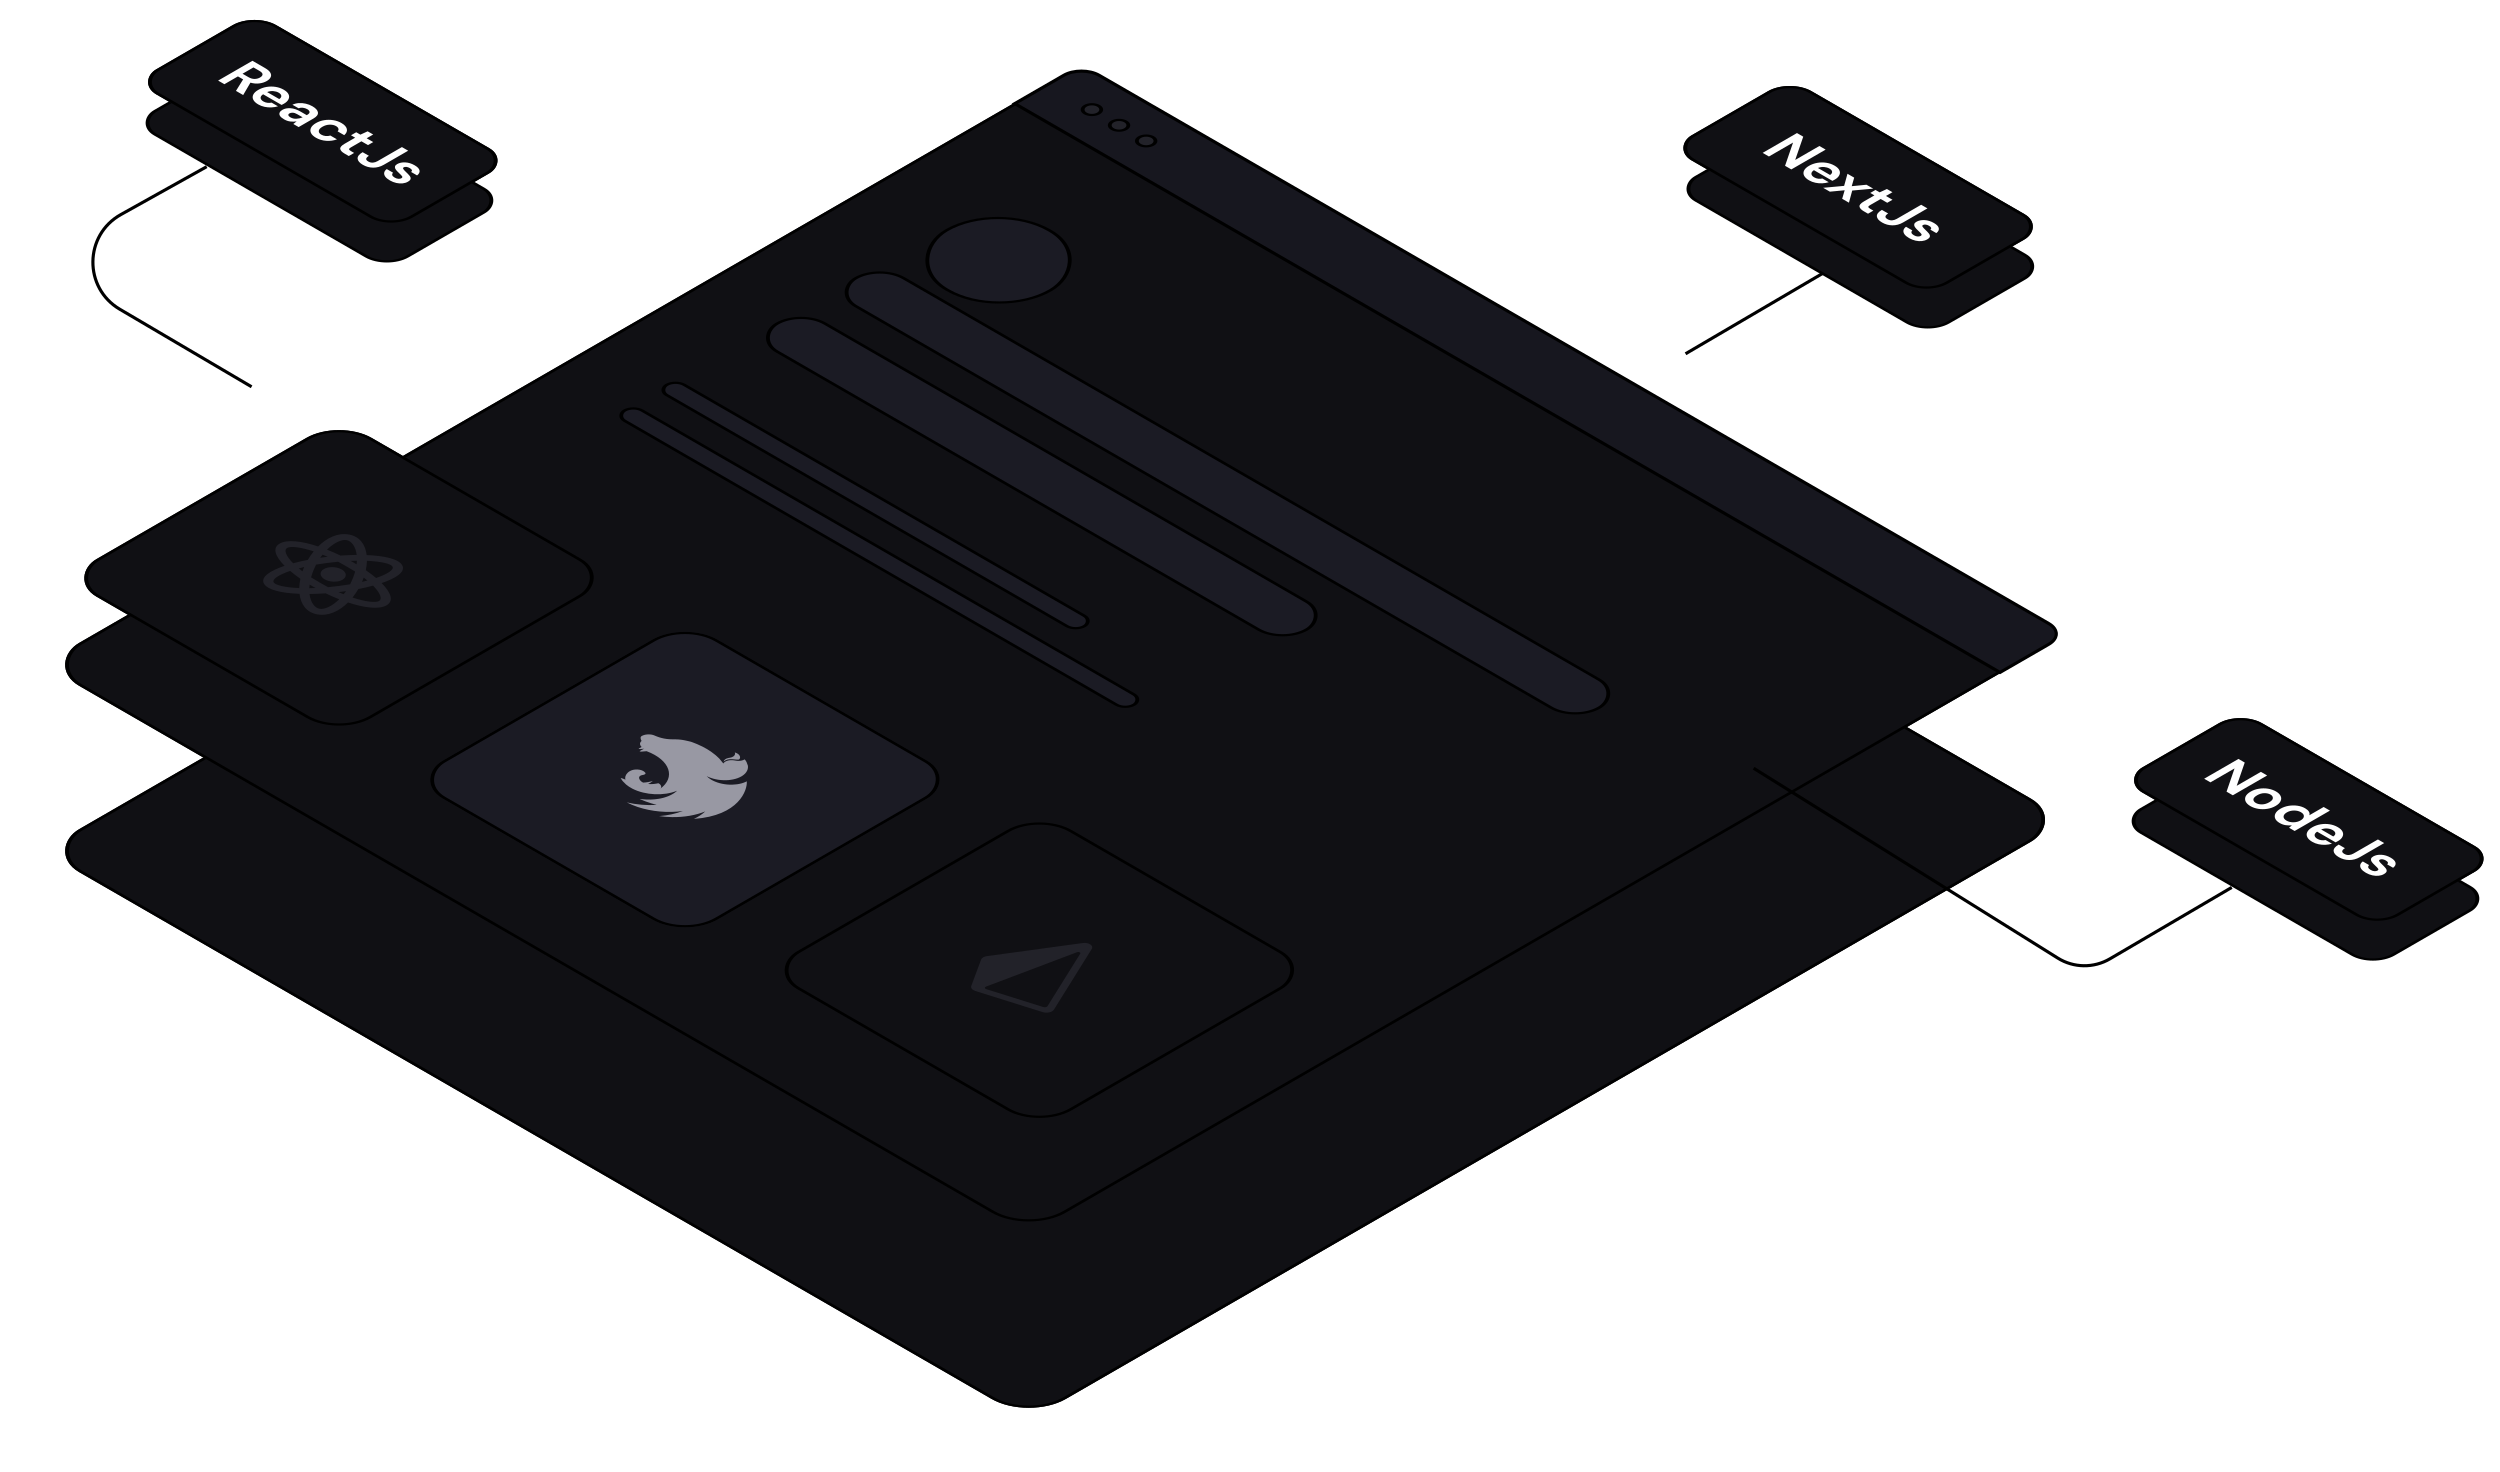 <svg width="795" height="468" viewBox="0 0 795 468" fill="none" xmlns="http://www.w3.org/2000/svg">
<g filter="url(#filter0_bd_380_5849)">
<rect width="362.344" height="381.715" rx="13.673" transform="matrix(0.866 0.5 -0.866 0.5 348.906 63.648)" fill="#101014" fillOpacity="0.8" shapeRendering="crispEdges"/>
<rect x="-2.98023e-08" y="0.5" width="361.344" height="380.715" rx="13.173" transform="matrix(0.866 0.5 -0.866 0.5 349.339 63.898)" stroke="url(#paint0_linear_380_5849)" shapeRendering="crispEdges"/>
</g>
<g filter="url(#filter1_bd_380_5849)">
<rect width="362.344" height="381.715" rx="13.673" transform="matrix(0.866 0.5 -0.866 0.5 348.906 4.409)" fill="#101014" fillOpacity="0.8" shapeRendering="crispEdges"/>
<rect x="-2.98023e-08" y="0.5" width="361.344" height="380.715" rx="13.173" transform="matrix(0.866 0.5 -0.866 0.5 349.339 4.659)" stroke="url(#paint1_linear_380_5849)" shapeRendering="crispEdges"/>
<g clipPath="url(#clip0_380_5849)">
<path d="M342.986 7.828C346.255 5.94 351.557 5.94 354.827 7.828L656.785 182.163C660.055 184.051 660.055 187.112 656.785 189L640.996 198.115L327.197 16.943L342.986 7.828Z" fill="#17171F"/>
<circle cx="2.701" cy="2.701" r="2.416" transform="matrix(0.866 0.5 -0.866 0.5 352.231 16.162)" fill="#222229" stroke="url(#paint2_linear_380_5849)" strokeWidth="0.57"/>
<circle cx="2.701" cy="2.701" r="2.416" transform="matrix(0.866 0.5 -0.866 0.5 360.856 21.142)" fill="#222229" stroke="url(#paint3_linear_380_5849)" strokeWidth="0.57"/>
<circle cx="2.701" cy="2.701" r="2.416" transform="matrix(0.866 0.5 -0.866 0.5 369.481 26.121)" fill="#222229" stroke="url(#paint4_linear_380_5849)" strokeWidth="0.57"/>
</g>
<path d="M354.58 7.97L656.538 182.305C659.672 184.115 659.672 187.048 656.538 188.857L640.996 197.83L327.69 16.943L343.232 7.97C346.366 6.161 351.447 6.161 354.58 7.97Z" stroke="url(#paint5_linear_380_5849)" strokeWidth="0.57"/>
<rect x="-1.69791e-08" y="0.285" width="273.053" height="17.685" rx="8.843" transform="matrix(0.866 0.5 -0.866 0.5 285.002 67.923)" fill="#1B1B24" stroke="url(#paint6_linear_380_5849)" strokeWidth="0.57"/>
<rect x="2.98023e-08" y="-0.5" width="153.41" height="6.464" rx="3.232" transform="matrix(0.866 0.5 -0.866 0.5 219.375 105.027)" fill="#1B1B24" stroke="url(#paint7_linear_380_5849)"/>
<rect x="2.98023e-08" y="-0.5" width="187.079" height="6.464" rx="3.232" transform="matrix(0.866 0.5 -0.866 0.5 205.97 113.189)" fill="#1B1B24" stroke="url(#paint8_linear_380_5849)"/>
<g filter="url(#filter2_d_380_5849)">
<rect width="38.715" height="38.234" rx="19.117" transform="matrix(0.866 0.5 -0.866 0.5 327.328 31.523)" fill="#1B1B24"/>
<rect x="-1.69791e-08" y="0.285" width="38.146" height="37.664" rx="18.832" transform="matrix(0.866 0.5 -0.866 0.5 327.575 31.665)" stroke="url(#paint9_linear_380_5849)" strokeWidth="0.57"/>
</g>
<rect x="-1.69791e-08" y="0.285" width="194.5" height="17.685" rx="8.843" transform="matrix(0.866 0.5 -0.866 0.5 259.982 82.368)" fill="#1B1B24" stroke="url(#paint10_linear_380_5849)" strokeWidth="0.57"/>
<g filter="url(#filter3_bd_380_5849)">
<g clipPath="url(#clip1_380_5849)">
<rect width="101" height="101" rx="12" transform="matrix(0.866 0.5 -0.866 0.5 117.801 101.262)" fill="#101014" fillOpacity="0.8" shapeRendering="crispEdges"/>
<g clipPath="url(#clip2_380_5849)">
<path d="M118.665 149.095C120.294 150.035 120.403 151.505 118.881 152.384C117.431 153.222 114.87 153.167 113.242 152.226C111.614 151.286 111.518 149.808 112.968 148.971C114.491 148.092 117.037 148.155 118.665 149.095ZM97.005 153.149C97.45 154.043 100.472 154.817 105.161 155.012C105.194 154.043 105.316 153.042 105.529 152.043C104.367 151.243 103.275 150.411 102.257 149.551C98.347 150.877 96.516 152.281 97.005 153.149ZM106.451 148.992L106.732 148.3C106.137 148.443 105.543 148.585 105.026 148.755C105.366 149.052 105.768 149.368 106.185 149.693L106.451 148.992ZM117.891 154.325L121.347 153.808L122.242 151.813C122.536 151.096 122.712 150.41 122.935 149.752C122.125 149.234 121.223 148.714 120.275 148.166C119.326 147.618 118.425 147.098 117.528 146.63C116.388 146.759 115.201 146.861 113.958 147.03L110.502 147.547L109.608 149.542C109.313 150.26 109.138 150.945 108.915 151.603C109.725 152.121 110.626 152.642 111.574 153.189C112.523 153.737 113.424 154.257 114.321 154.725C115.461 154.596 116.649 154.495 117.891 154.325ZM123.494 146.307C122.875 146.318 122.225 146.328 121.517 146.372L123.383 147.449C123.458 147.04 123.476 146.665 123.494 146.307ZM108.355 155.048C108.975 155.037 109.624 155.027 110.332 154.984L108.467 153.907C108.391 154.315 108.374 154.69 108.355 155.048ZM134.829 148.197C134.4 147.313 131.377 146.539 126.689 146.343C126.655 147.312 126.533 148.313 126.32 149.312C127.501 150.128 128.607 150.967 129.593 151.804C133.502 150.478 135.333 149.074 134.829 148.197ZM125.399 152.363L125.118 153.055C125.712 152.913 126.307 152.77 126.823 152.6C126.483 152.303 126.082 151.987 125.664 151.663L125.399 152.363ZM137.914 147.784C139.02 149.829 136.068 151.826 131.347 153.42C134.275 156.366 135.37 159.074 132.919 160.489C130.468 161.904 125.777 161.272 120.674 159.582C117.913 162.307 114.456 164.012 110.914 163.373C107.387 162.744 105.634 160.124 105.252 156.839C99.563 156.619 95.025 155.607 93.919 153.562C92.829 151.526 95.781 149.53 100.502 147.935C97.575 144.989 96.48 142.281 98.93 140.866C101.381 139.451 106.072 140.083 111.175 141.774C113.936 139.048 117.394 137.343 120.92 137.973C124.462 138.611 126.216 141.231 126.597 144.516C132.286 144.736 136.824 145.749 137.914 147.784ZM123.955 155.314C123.405 156.252 122.792 157.154 122.085 158.019C126.319 159.408 129.489 159.731 130.548 159.12C131.606 158.509 131.046 156.678 128.64 154.234C127.142 154.642 125.581 154.997 123.955 155.314ZM107.894 146.041C108.444 145.103 109.057 144.201 109.764 143.337C105.531 141.947 102.36 141.624 101.302 142.235C100.243 142.846 100.803 144.677 103.21 147.121C104.707 146.713 106.269 146.359 107.894 146.041ZM118.844 156.147L117.631 156.301C118.193 156.542 118.74 156.774 119.254 156.97C119.549 156.672 119.796 156.328 120.042 155.985L118.844 156.147ZM108.417 156.892C108.756 159.599 110.096 161.344 111.628 161.592C113.147 161.883 115.579 160.826 117.876 158.569C116.427 158 114.972 157.361 113.56 156.68C111.829 156.802 110.095 156.873 108.417 156.892ZM113.005 145.208L114.219 145.054C113.656 144.813 113.109 144.581 112.596 144.385C112.3 144.684 112.054 145.027 111.807 145.37L113.005 145.208ZM123.432 144.463C123.094 141.756 121.753 140.011 120.206 139.754C118.703 139.472 116.271 140.529 113.974 142.786C115.463 143.374 116.904 144.005 118.29 144.676C120.02 144.553 121.754 144.482 123.432 144.463Z" fill="#222229"/>
</g>
</g>
<rect x="-2.98023e-08" y="0.5" width="100" height="100" rx="11.5" transform="matrix(0.866 0.5 -0.866 0.5 118.234 101.512)" stroke="url(#paint11_linear_380_5849)" shapeRendering="crispEdges"/>
</g>
<g filter="url(#filter4_bd_380_5849)">
<g clipPath="url(#clip3_380_5849)">
<rect width="101" height="101" rx="12" transform="matrix(0.866 0.5 -0.866 0.5 227.801 165.409)" fill="#1B1B24"/>
<g clipPath="url(#clip4_380_5849)">
<path d="M244.468 207.604C244.223 207.462 243.947 207.358 243.671 207.274C243.846 207.69 243.729 208.042 243.44 208.35C243.394 208.388 243.371 208.421 243.323 208.458C243.286 208.492 243.243 208.523 243.196 208.552C242.522 208.981 242.196 208.896 241.612 209.042C240.818 209.206 240.309 209.581 240.149 210.027C240.114 210.079 240.09 210.134 240.076 210.19C241.78 208.822 243.938 209.715 244.915 209.545C245.498 209.24 245.369 208.737 245.231 208.361C245.099 208.078 244.834 207.816 244.467 207.605L244.468 207.604ZM246.801 209.48C246.581 209.568 246.655 209.555 246.55 209.605C246.477 209.638 246.396 209.684 246.324 209.716C246.241 209.743 246.159 209.771 246.068 209.792C245.986 209.82 245.896 209.842 245.804 209.863L245.524 209.915C245.464 209.917 245.415 209.927 245.356 209.93L245.232 209.941C245.135 209.949 245.038 209.954 244.939 209.958C244.838 209.956 244.738 209.963 244.635 209.95L244.628 209.955C244.535 209.948 244.434 209.945 244.331 209.933C244.018 209.901 243.712 209.836 243.397 209.794C243.297 209.781 243.201 209.764 243.101 209.762C243.003 209.75 242.904 209.742 242.805 209.74C242.696 209.732 242.604 209.735 242.495 209.737C242.403 209.74 242.294 209.742 242.202 209.754C242.103 209.76 242.006 209.769 241.91 209.781C241.809 209.798 241.728 209.815 241.629 209.832C241.537 209.854 241.456 209.871 241.372 209.898C241.283 209.923 241.195 209.95 241.11 209.979C241.069 209.993 241.029 210.016 240.989 210.029C240.947 210.042 240.914 210.061 240.873 210.075C240.809 210.112 240.729 210.149 240.664 210.186C240.616 210.214 240.568 210.242 240.528 210.274C240.463 210.312 240.407 210.354 240.354 210.406C240.297 210.449 240.249 210.496 240.201 210.543C240.166 210.596 240.119 210.643 240.08 210.695C240.059 210.728 240.043 210.767 240.029 210.796L238.727 209.216C238.474 208.968 238.22 208.729 237.95 208.489L237.518 208.1C237.088 207.741 236.625 207.39 236.138 207.053C236.12 207.042 236.119 207.033 236.102 207.023C235.28 206.453 234.381 205.921 233.412 205.433C232.845 205.142 232.246 204.87 231.63 204.608C231.169 204.414 230.698 204.229 230.218 204.054L229.727 203.881C229.549 203.834 229.368 203.794 229.197 203.752L228.786 203.654C228.761 203.649 228.744 203.639 228.728 203.639C228.599 203.61 228.488 203.584 228.369 203.562C228.208 203.522 228.046 203.488 227.881 203.457C227.797 203.436 227.703 203.419 227.625 203.402C227.585 203.396 227.546 203.389 227.508 203.38C227.387 203.358 227.268 203.336 227.157 203.318C227.048 203.297 226.937 203.28 226.826 203.267C226.725 203.253 226.631 203.237 226.539 203.23C226.521 203.23 226.511 203.224 226.495 203.224C226.41 203.212 226.309 203.201 226.215 203.193L226.182 203.192L225.954 203.171C225.928 203.167 225.894 203.165 225.87 203.16C225.793 203.153 225.709 203.151 225.634 203.144C225.609 203.149 225.581 203.143 225.566 203.142C225.464 203.14 225.372 203.133 225.271 203.131C225.261 203.125 225.253 203.13 225.237 203.129C225.139 203.123 225.04 203.119 224.942 203.118C224.925 203.117 224.917 203.121 224.908 203.116C224.821 203.114 224.734 203.113 224.647 203.115C224.614 203.115 224.573 203.109 224.539 203.107C224.441 203.109 224.342 203.109 224.243 203.104C224.219 203.109 224.193 203.104 224.17 203.107C224.035 203.104 223.909 203.106 223.773 203.103L223.724 203.102C223.445 203.099 223.16 203.092 222.88 203.071C222.593 203.055 222.307 203.027 222.034 202.992C221.479 202.925 220.933 202.822 220.408 202.684C220.151 202.62 219.893 202.545 219.644 202.467C219.203 202.296 218.689 202.156 218.34 201.983C218.269 201.943 218.175 201.907 218.097 201.87L217.829 201.771L217.545 201.691C217.45 201.665 217.348 201.643 217.247 201.621C217.145 201.609 217.043 201.587 216.94 201.575C216.836 201.562 216.732 201.555 216.627 201.553C216.527 201.54 216.408 201.537 216.307 201.535C216.199 201.537 216.099 201.534 215.998 201.542C215.889 201.554 215.78 201.556 215.68 201.573C215.575 201.58 215.473 201.592 215.372 201.608C215.264 201.63 215.164 201.647 215.067 201.673C214.975 201.695 214.877 201.723 214.779 201.748C214.697 201.776 214.613 201.803 214.541 201.836C214.535 201.84 214.516 201.84 214.508 201.844C214.418 201.876 214.322 201.932 214.264 201.954C214.198 201.982 214.143 202.004 214.086 202.037C213.944 202.117 213.842 202.218 213.788 202.33L213.78 202.335C213.759 202.378 213.745 202.427 213.732 202.475C213.718 202.522 213.707 202.571 213.702 202.624C213.705 202.672 213.708 202.731 213.722 202.785C213.726 202.842 213.738 202.899 213.759 202.955C213.801 203.175 213.798 203.237 213.941 203.468C213.96 203.508 213.988 203.542 214.018 203.588C214.026 203.592 214.027 203.602 214.035 203.607C214.018 203.616 214.011 203.621 214.003 203.635C213.891 203.723 213.799 203.82 213.73 203.924C213.71 203.968 213.679 204.005 213.656 204.048C213.649 204.063 213.642 204.077 213.644 204.088C213.613 204.145 213.593 204.197 213.57 204.25L213.533 204.424C213.528 204.477 213.526 204.54 213.529 204.599C213.534 204.657 213.546 204.71 213.56 204.774C213.56 204.774 213.561 204.783 213.569 204.788C213.581 204.842 213.594 204.895 213.615 204.945C213.637 205.003 213.666 205.06 213.704 205.116C213.732 205.17 213.77 205.23 213.815 205.284C213.848 205.33 213.888 205.375 213.935 205.418C213.937 205.428 213.945 205.433 213.955 205.447C213.981 205.473 214.017 205.503 214.043 205.527C213.583 205.763 213.165 205.995 213.09 206.12C213.007 206.258 213.885 206.197 214.834 206.094C214.227 206.386 213.539 206.742 213.432 206.903C213.328 207.076 214.482 207.016 215.632 206.881C223.176 209.712 224.911 215.268 219.935 218.83C220.692 218.262 220.005 217.309 219.349 217.07C218.491 217.261 217.278 217.444 216.083 217.304C216.677 217.031 217.197 216.702 217.606 216.323C216.668 216.637 215.604 216.823 214.488 216.866C213.6 216.417 213.136 215.722 213.253 215.147C213.241 215.113 213.28 215.081 213.286 215.046C213.316 214.999 213.346 214.951 213.384 214.908C213.412 214.862 213.451 214.819 213.5 214.78C213.549 214.742 213.605 214.71 213.67 214.673L213.791 214.603C213.858 214.576 213.929 214.552 214.003 214.531C214.078 214.509 214.15 214.487 214.235 214.469C214.324 214.457 214.408 214.439 214.508 214.432C215.044 214.295 215.358 214.113 215.271 213.85C215.25 213.801 215.221 213.753 215.184 213.707C215.158 213.682 215.13 213.648 215.104 213.622L215.056 213.568C215.014 213.523 214.966 213.48 214.912 213.439C214.869 213.395 214.815 213.354 214.753 213.318C214.698 213.276 214.639 213.236 214.576 213.198C214.532 213.172 214.48 213.152 214.436 213.126C214.371 213.088 214.297 213.055 214.218 213.028C214.149 212.998 214.08 212.967 214.002 212.94C213.924 212.913 213.844 212.888 213.761 212.867C213.677 212.845 213.6 212.829 213.513 212.808C213.437 212.791 213.352 212.779 213.265 212.758C209.996 212.283 208.352 214.643 208.916 215.927C208.301 215.674 207.662 215.425 207.408 215.4L207.374 215.398C207.543 215.737 207.76 216.068 208.019 216.395C208.412 216.817 208.857 217.249 209.055 217.438L209.047 217.443C209.638 217.942 210.332 218.399 211.114 218.804C215.252 220.905 221.152 221.178 225.306 219.449L225.15 219.6C225.031 219.699 224.912 219.807 224.778 219.906L224.77 219.91C224.715 219.962 224.65 220.009 224.595 220.052L224.564 220.07C224.5 220.117 224.436 220.164 224.371 220.201C224.291 220.257 224.211 220.313 224.123 220.364L223.993 220.439C223.954 220.462 223.916 220.495 223.875 220.518C223.826 220.547 223.768 220.569 223.72 220.597L223.607 220.662C223.551 220.694 223.495 220.717 223.437 220.75C223.405 220.769 223.372 220.787 223.325 220.805C223.268 220.838 223.203 220.865 223.138 220.903C223.107 220.911 223.082 220.926 223.059 220.939L222.844 221.03C222.82 221.044 222.796 221.058 222.765 221.068C222.674 221.109 222.584 221.141 222.495 221.183L222.48 221.192L222.201 221.292L222.178 221.305L221.909 221.4C221.9 221.406 221.873 221.41 221.866 221.413C221.776 221.447 221.683 221.477 221.587 221.504L221.564 221.518C221.456 221.549 221.358 221.576 221.267 221.607C221.251 221.607 221.243 221.611 221.243 221.611L220.922 221.705C220.807 221.732 220.708 221.758 220.592 221.785C220.476 221.811 220.37 221.842 220.262 221.864C220.146 221.89 220.039 221.911 219.923 221.938L219.913 221.933C219.808 221.954 219.69 221.98 219.575 221.997C219.548 222.004 219.521 222.009 219.492 222.014C219.476 222.013 219.467 222.019 219.451 222.018C217.804 222.299 216.033 222.346 214.279 222.155C214.168 222.138 214.049 222.126 213.93 222.113C213.898 222.112 213.864 222.102 213.83 222.1C213.725 222.089 213.62 222.075 213.516 222.06L213.493 222.102L213.503 222.108L213.919 222.293L213.928 222.298C214.188 222.411 214.457 222.519 214.725 222.627C214.795 222.659 214.881 222.689 214.959 222.716L215.107 222.773C215.176 222.804 215.252 222.83 215.322 222.861C215.392 222.882 215.453 222.907 215.52 222.929C216.593 223.323 217.709 223.662 218.839 223.953C215.666 224.156 212.385 223.883 209.305 223.161C210.381 223.707 211.542 224.202 212.774 224.615C217.252 226.102 222.414 226.561 227.148 225.894C224.923 226.762 222.348 227.317 219.61 227.521C220.975 227.715 222.361 227.822 223.741 227.842C227.587 227.89 231.265 227.256 234.281 226.025C233.305 226.931 232.081 227.74 230.655 228.412C245.098 227.39 247.694 219.182 247.476 216.5C247.484 216.485 247.484 216.476 247.499 216.467C247.483 216.466 247.483 216.466 247.475 216.471C247.483 216.466 247.483 216.466 247.481 216.456C247.385 216.512 247.28 216.562 247.174 216.613C246.969 216.704 246.76 216.79 246.547 216.874C246.328 216.952 246.096 217.023 245.866 217.096C245.635 217.157 245.389 217.219 245.139 217.27C244.892 217.32 244.641 217.364 244.386 217.402C243.874 217.471 243.349 217.514 242.817 217.528C242.541 217.535 242.272 217.529 242.001 217.522C241.848 217.514 241.696 217.504 241.544 217.491L241.182 217.468C240.912 217.443 240.643 217.409 240.378 217.365C240.111 217.325 239.846 217.278 239.585 217.224C239.321 217.164 239.064 217.1 238.807 217.036C238.301 216.895 237.816 216.727 237.359 216.534C237.124 216.436 236.907 216.329 236.696 216.227C236.547 216.151 236.402 216.073 236.26 215.993C236.063 215.876 235.874 215.755 235.695 215.629C235.509 215.505 235.336 215.374 235.179 215.238C235.013 215.104 234.862 214.964 234.728 214.82L234.718 214.814C234.929 214.917 235.137 215.019 235.363 215.112C235.822 215.304 236.306 215.472 236.812 215.614C237.069 215.687 237.334 215.747 237.59 215.802C237.855 215.862 238.11 215.907 238.382 215.953C238.653 215.99 238.924 216.025 239.195 216.051C239.467 216.077 239.736 216.093 240.005 216.1C240.275 216.116 240.543 216.113 240.812 216.11C241.088 216.103 241.357 216.09 241.614 216.072C241.657 216.068 241.708 216.06 241.749 216.057C241.966 216.032 242.183 216.009 242.391 215.98C242.905 215.907 243.4 215.804 243.87 215.672C244.102 215.611 244.322 215.534 244.544 215.457C244.764 215.371 244.976 215.289 245.171 215.196C245.372 215.099 245.577 215.003 245.753 214.901C245.883 214.826 246.002 214.746 246.122 214.667C246.285 214.552 246.441 214.435 246.59 214.314C246.738 214.19 246.874 214.061 246.999 213.928C247.106 213.795 247.223 213.657 247.321 213.518C247.419 213.38 247.501 213.232 247.575 213.089C247.638 212.939 247.703 212.791 247.751 212.642C247.79 212.49 247.82 212.338 247.842 212.184C247.848 212.028 247.854 211.873 247.85 211.713C247.845 211.631 247.836 211.548 247.823 211.465C247.709 211.074 247.563 210.684 247.391 210.305C247.364 210.255 247.333 210.206 247.296 210.157C247.182 209.923 247.016 209.694 246.801 209.48Z" fill="#9898A3"/>
</g>
</g>
<rect x="-2.98023e-08" y="0.5" width="100" height="100" rx="11.5" transform="matrix(0.866 0.5 -0.866 0.5 228.234 165.659)" stroke="url(#paint12_linear_380_5849)"/>
</g>
<g filter="url(#filter5_bd_380_5849)">
<rect width="101" height="101" rx="12" transform="matrix(0.866 0.5 -0.866 0.5 340.519 226.012)" fill="#101014" fillOpacity="0.8" shapeRendering="crispEdges"/>
<rect x="-2.98023e-08" y="0.5" width="100" height="100" rx="11.5" transform="matrix(0.866 0.5 -0.866 0.5 340.952 226.262)" stroke="url(#paint13_linear_380_5849)" shapeRendering="crispEdges"/>
<g clipPath="url(#clip5_380_5849)">
<path d="M345.144 289.068L357.192 269.732C357.339 269.493 357.371 269.236 357.286 268.988C357.2 268.739 357 268.509 356.706 268.321C356.417 268.13 356.042 267.988 355.622 267.911C355.203 267.834 354.755 267.825 354.328 267.885L323.864 272.046C323.403 272.108 322.982 272.244 322.65 272.44C322.319 272.635 322.091 272.881 321.993 273.148L318.874 281.514C318.758 281.829 318.822 282.157 319.056 282.449C319.29 282.742 319.682 282.982 320.172 283.136L341.552 289.844C341.873 289.945 342.228 290.006 342.593 290.021C342.958 290.037 343.324 290.007 343.668 289.933C344.008 289.86 344.317 289.744 344.572 289.595C344.827 289.445 345.023 289.266 345.146 289.068L345.144 289.068ZM341.767 288.246L323.627 282.553C323.073 282.38 323.033 281.929 323.553 281.732L352.505 270.792C353.047 270.587 353.737 270.903 353.518 271.256L343.114 287.954C343.067 288.029 342.993 288.096 342.897 288.152C342.801 288.208 342.685 288.252 342.557 288.279C342.429 288.307 342.292 288.318 342.155 288.313C342.019 288.307 341.886 288.284 341.767 288.246L341.767 288.246Z" fill="#222229"/>
</g>
</g>
</g>
<rect x="-2.98023e-08" y="0.5" width="92.57" height="43.047" rx="7.5" transform="matrix(0.866 0.5 -0.866 0.5 712.135 239.274)" fill="#101014" fillOpacity="0.8"/>
<rect x="-2.98023e-08" y="0.5" width="92.57" height="43.047" rx="7.5" transform="matrix(0.866 0.5 -0.866 0.5 712.135 239.274)" stroke="url(#paint14_linear_380_5849)"/>
<g clipPath="url(#clip6_380_5849)">
<rect width="94.228" height="44.047" rx="8" transform="matrix(0.866 0.5 -0.866 0.5 712.478 226.012)" fill="#101014" fillOpacity="0.8"/>
<path d="M700.919 247.637L711.831 241.337L713.827 242.489L711.27 249.887L718.955 245.45L720.951 246.602L710.039 252.902L708.043 251.75L710.584 244.361L702.915 248.789L700.919 247.637ZM715.63 256.347C714.882 255.915 714.378 255.426 714.118 254.88C713.869 254.34 713.869 253.794 714.118 253.242C714.388 252.69 714.924 252.183 715.724 251.721C716.524 251.259 717.402 250.956 718.358 250.812C719.325 250.662 720.276 250.659 721.211 250.803C722.157 250.953 723.004 251.244 723.752 251.676C724.49 252.102 724.983 252.585 725.233 253.125C725.493 253.671 725.487 254.22 725.217 254.772C724.968 255.324 724.443 255.831 723.643 256.293C722.843 256.755 721.959 257.061 720.993 257.211C720.047 257.361 719.101 257.361 718.156 257.211C717.21 257.061 716.368 256.773 715.63 256.347ZM717.361 255.348C717.88 255.648 718.525 255.798 719.294 255.798C720.073 255.792 720.847 255.567 721.616 255.123C722.385 254.679 722.77 254.235 722.77 253.791C722.78 253.341 722.531 252.969 722.022 252.675C721.492 252.369 720.837 252.219 720.057 252.225C719.299 252.231 718.535 252.456 717.766 252.9C716.997 253.344 716.602 253.788 716.581 254.232C716.581 254.676 716.841 255.048 717.361 255.348ZM724.928 261.715C724.201 261.295 723.728 260.818 723.509 260.284C723.291 259.75 723.322 259.21 723.603 258.664C723.884 258.118 724.414 257.62 725.193 257.17C725.972 256.72 726.83 256.417 727.765 256.261C728.711 256.099 729.641 256.084 730.555 256.216C731.48 256.342 732.307 256.615 733.034 257.035C733.616 257.371 734.016 257.728 734.234 258.106C734.453 258.484 734.499 258.865 734.375 259.249L738.926 256.621L740.922 257.773L729.698 264.253L727.921 263.227L728.809 262.462C728.217 262.516 727.583 262.498 726.908 262.408C726.243 262.324 725.583 262.093 724.928 261.715ZM727.095 260.95C727.739 261.322 728.477 261.502 729.308 261.49C730.16 261.478 730.924 261.277 731.6 260.887C732.275 260.497 732.618 260.059 732.629 259.573C732.66 259.087 732.353 258.658 731.709 258.286C731.075 257.92 730.337 257.74 729.495 257.746C728.654 257.752 727.895 257.95 727.219 258.34C726.544 258.73 726.196 259.171 726.175 259.663C726.154 260.155 726.461 260.584 727.095 260.95ZM735.3 267.703C734.52 267.253 733.995 266.758 733.725 266.218C733.455 265.678 733.45 265.135 733.71 264.589C733.969 264.043 734.494 263.542 735.284 263.086C736.084 262.624 736.962 262.309 737.919 262.141C738.885 261.979 739.836 261.97 740.771 262.114C741.727 262.258 742.611 262.564 743.421 263.032C744.18 263.47 744.684 263.953 744.933 264.481C745.183 265.009 745.178 265.534 744.918 266.056C744.679 266.578 744.206 267.043 743.499 267.451C743.385 267.517 743.26 267.583 743.125 267.649C743 267.721 742.865 267.793 742.72 267.865L736.843 264.472C736.282 264.844 736.017 265.237 736.048 265.651C736.089 266.071 736.38 266.437 736.921 266.749C737.326 266.983 737.752 267.127 738.199 267.181C738.667 267.235 739.114 267.217 739.54 267.127L741.566 268.297C740.932 268.495 740.241 268.612 739.493 268.648C738.765 268.684 738.038 268.624 737.311 268.468C736.593 268.318 735.923 268.063 735.3 267.703ZM741.8 263.968C741.312 263.686 740.74 263.518 740.085 263.464C739.441 263.404 738.786 263.506 738.121 263.77L741.972 265.993C742.45 265.681 742.668 265.339 742.626 264.967C742.585 264.595 742.309 264.262 741.8 263.968ZM743.759 272.587C742.699 271.975 742.143 271.312 742.091 270.598C742.06 269.884 742.595 269.209 743.696 268.573L745.692 269.725C745.193 270.025 744.907 270.328 744.834 270.634C744.762 270.94 744.98 271.24 745.489 271.534C745.967 271.81 746.456 271.93 746.954 271.894C747.464 271.852 747.952 271.696 748.42 271.426L756.183 266.944L758.178 268.096L750.415 272.578C749.345 273.196 748.217 273.499 747.032 273.487C745.868 273.475 744.777 273.175 743.759 272.587ZM752.352 277.548C751.666 277.152 751.172 276.741 750.871 276.315C750.58 275.883 750.476 275.463 750.559 275.055C750.642 274.647 750.912 274.275 751.37 273.939L753.38 275.1C753.141 275.31 753.048 275.556 753.1 275.838C753.173 276.12 753.427 276.387 753.864 276.639C754.3 276.891 754.705 277.023 755.08 277.035C755.464 277.053 755.771 276.996 755.999 276.864C756.332 276.672 756.41 276.459 756.233 276.225C756.067 275.985 755.781 275.682 755.376 275.316C755.116 275.082 754.867 274.836 754.628 274.578C754.388 274.32 754.201 274.062 754.066 273.804C753.952 273.546 753.931 273.294 754.004 273.048C754.087 272.796 754.316 272.562 754.69 272.346C755.376 271.95 756.223 271.773 757.231 271.815C758.249 271.863 759.252 272.172 760.239 272.742C761.154 273.27 761.668 273.813 761.783 274.371C761.907 274.935 761.648 275.463 761.003 275.955L759.117 274.866C759.574 274.47 759.429 274.056 758.681 273.624C758.306 273.408 757.943 273.282 757.589 273.246C757.246 273.216 756.966 273.264 756.748 273.39C756.519 273.522 756.488 273.714 756.654 273.966C756.82 274.218 757.096 274.521 757.48 274.875C757.896 275.259 758.249 275.625 758.54 275.973C758.852 276.321 758.992 276.66 758.961 276.99C758.94 277.314 758.655 277.635 758.104 277.953C757.636 278.235 757.08 278.412 756.436 278.484C755.791 278.556 755.116 278.514 754.409 278.358C753.703 278.202 753.017 277.932 752.352 277.548Z" fill="white"/>
</g>
<rect x="-2.98023e-08" y="0.5" width="93.228" height="43.047" rx="7.5" transform="matrix(0.866 0.5 -0.866 0.5 712.911 226.262)" stroke="url(#paint15_linear_380_5849)"/>
<path d="M557.653 244.296L654.385 304.68C659.434 307.831 665.814 307.92 670.949 304.91L709.695 282.196" stroke="url(#paint16_linear_380_5849)"/>
<path d="M535.999 112.501L583.097 84.891" stroke="url(#paint17_linear_380_5849)"/>
<rect x="-2.98023e-08" y="0.5" width="92.57" height="43.047" rx="7.5" transform="matrix(0.866 0.5 -0.866 0.5 570.579 38.25)" fill="#101014" fillOpacity="0.8"/>
<rect x="-2.98023e-08" y="0.5" width="92.57" height="43.047" rx="7.5" transform="matrix(0.866 0.5 -0.866 0.5 570.579 38.25)" stroke="url(#paint18_linear_380_5849)"/>
<g clipPath="url(#clip7_380_5849)">
<rect width="94.228" height="44.047" rx="8" transform="matrix(0.866 0.5 -0.866 0.5 569.146 25)" fill="#101014" fillOpacity="0.8"/>
<path d="M560.524 48.612L571.436 42.312L573.431 43.464L570.875 50.862L578.56 46.425L580.555 47.577L569.643 53.877L567.648 52.725L570.189 45.336L562.519 49.764L560.524 48.612ZM575.282 57.348C574.502 56.898 573.977 56.403 573.707 55.863C573.437 55.323 573.432 54.78 573.692 54.234C573.951 53.688 574.476 53.187 575.266 52.731C576.066 52.269 576.944 51.954 577.9 51.786C578.867 51.624 579.818 51.615 580.753 51.759C581.709 51.903 582.593 52.209 583.403 52.677C584.162 53.115 584.666 53.598 584.915 54.126C585.165 54.654 585.159 55.179 584.9 55.701C584.661 56.223 584.188 56.688 583.481 57.096C583.367 57.162 583.242 57.228 583.107 57.294C582.982 57.366 582.847 57.438 582.702 57.51L576.825 54.117C576.264 54.489 575.999 54.882 576.03 55.296C576.071 55.716 576.362 56.082 576.903 56.394C577.308 56.628 577.734 56.772 578.181 56.826C578.649 56.88 579.096 56.862 579.522 56.772L581.548 57.942C580.914 58.14 580.223 58.257 579.475 58.293C578.747 58.329 578.02 58.269 577.292 58.113C576.575 57.963 575.905 57.708 575.282 57.348ZM581.782 53.613C581.294 53.331 580.722 53.163 580.067 53.109C579.423 53.049 578.768 53.151 578.103 53.415L581.953 55.638C582.431 55.326 582.65 54.984 582.608 54.612C582.567 54.24 582.291 53.907 581.782 53.613ZM579.763 59.72L586.435 59.108L587.495 55.256L589.63 56.489L588.851 59.207L593.543 58.748L595.694 59.99L589.007 60.593L587.962 64.454L585.811 63.212L586.606 60.503L581.898 60.953L579.763 59.72ZM592.679 67.177C591.868 66.709 591.416 66.219 591.322 65.71C591.229 65.2 591.686 64.653 592.694 64.072L596.061 62.127L594.736 61.362L596.404 60.4L597.729 61.164L600.036 60.102L601.798 61.12L599.725 62.316L601.813 63.523L600.146 64.486L598.057 63.279L594.674 65.233C594.3 65.448 594.118 65.644 594.128 65.817C594.16 65.992 594.373 66.192 594.767 66.421L595.734 66.978L594.035 67.96L592.679 67.177ZM598.507 70.758C597.447 70.146 596.891 69.483 596.839 68.769C596.808 68.055 597.343 67.38 598.445 66.744L600.44 67.896C599.941 68.196 599.655 68.499 599.583 68.805C599.51 69.111 599.728 69.411 600.237 69.705C600.716 69.981 601.204 70.101 601.703 70.065C602.212 70.023 602.7 69.867 603.168 69.597L610.931 65.115L612.926 66.267L605.163 70.749C604.093 71.367 602.965 71.67 601.781 71.658C600.617 71.646 599.526 71.346 598.507 70.758ZM607.1 75.719C606.414 75.323 605.92 74.912 605.619 74.486C605.328 74.054 605.224 73.634 605.307 73.226C605.39 72.818 605.661 72.446 606.118 72.11L608.129 73.271C607.89 73.481 607.796 73.727 607.848 74.009C607.921 74.291 608.176 74.558 608.612 74.81C609.048 75.062 609.454 75.194 609.828 75.206C610.212 75.224 610.519 75.167 610.748 75.035C611.08 74.843 611.158 74.63 610.981 74.396C610.815 74.156 610.529 73.853 610.124 73.487C609.864 73.253 609.615 73.007 609.376 72.749C609.137 72.491 608.95 72.233 608.815 71.975C608.7 71.717 608.68 71.465 608.752 71.219C608.835 70.967 609.064 70.733 609.438 70.517C610.124 70.121 610.971 69.944 611.979 69.986C612.998 70.034 614 70.343 614.988 70.913C615.902 71.441 616.417 71.984 616.531 72.542C616.656 73.106 616.396 73.634 615.752 74.126L613.865 73.037C614.323 72.641 614.177 72.227 613.429 71.795C613.055 71.579 612.691 71.453 612.338 71.417C611.995 71.387 611.714 71.435 611.496 71.561C611.267 71.693 611.236 71.885 611.402 72.137C611.569 72.389 611.844 72.692 612.229 73.046C612.644 73.43 612.998 73.796 613.289 74.144C613.6 74.492 613.741 74.831 613.709 75.161C613.689 75.485 613.403 75.806 612.852 76.124C612.384 76.406 611.828 76.583 611.184 76.655C610.54 76.727 609.864 76.685 609.158 76.529C608.451 76.373 607.765 76.103 607.1 75.719Z" fill="white"/>
</g>
<rect x="-2.98023e-08" y="0.5" width="93.228" height="43.047" rx="7.5" transform="matrix(0.866 0.5 -0.866 0.5 569.579 25.25)" stroke="url(#paint19_linear_380_5849)"/>
<path d="M80 123L38.095 98.341C26.539 91.542 26.73 74.765 38.438 68.23L65.725 53" stroke="url(#paint20_linear_380_5849)" strokeWidth="1.085"/>
<rect x="-2.98023e-08" y="0.5" width="92.57" height="43.047" rx="7.5" transform="matrix(0.866 0.5 -0.866 0.5 80.579 17.263)" fill="#101014" fillOpacity="0.8"/>
<rect x="-2.98023e-08" y="0.5" width="92.57" height="43.047" rx="7.5" transform="matrix(0.866 0.5 -0.866 0.5 80.579 17.263)" stroke="url(#paint21_linear_380_5849)"/>
<g clipPath="url(#clip8_380_5849)">
<rect width="94.228" height="44.047" rx="8" transform="matrix(0.866 0.5 -0.866 0.5 80.921 4)" fill="#101014" fillOpacity="0.8"/>
<path d="M69.363 25.626L80.275 19.326L84.281 21.639C85.154 22.143 85.72 22.644 85.98 23.142C86.261 23.64 86.287 24.117 86.058 24.573C85.84 25.023 85.424 25.425 84.811 25.779C84.146 26.163 83.361 26.412 82.457 26.526C81.563 26.646 80.623 26.565 79.636 26.283L77.329 30.225L75.037 28.902L77.313 25.248L75.66 24.294L71.358 26.778L69.363 25.626ZM77.126 23.448L79.012 24.537C79.677 24.921 80.327 25.11 80.961 25.104C81.594 25.098 82.177 24.942 82.707 24.636C83.226 24.336 83.486 24.006 83.486 23.646C83.496 23.292 83.159 22.917 82.473 22.521L80.602 21.441L77.126 23.448ZM82.126 33.211C81.347 32.761 80.822 32.266 80.552 31.726C80.282 31.186 80.276 30.643 80.536 30.097C80.796 29.551 81.321 29.05 82.111 28.594C82.911 28.132 83.789 27.817 84.745 27.649C85.712 27.487 86.662 27.478 87.598 27.622C88.554 27.766 89.437 28.072 90.248 28.54C91.006 28.978 91.51 29.461 91.76 29.989C92.009 30.517 92.004 31.042 91.744 31.564C91.505 32.086 91.032 32.551 90.326 32.959C90.211 33.025 90.087 33.091 89.952 33.157C89.827 33.229 89.692 33.301 89.546 33.373L83.669 29.98C83.108 30.352 82.843 30.745 82.874 31.159C82.916 31.579 83.207 31.945 83.747 32.257C84.153 32.491 84.579 32.635 85.026 32.689C85.493 32.743 85.94 32.725 86.366 32.635L88.393 33.805C87.759 34.003 87.068 34.12 86.32 34.156C85.592 34.192 84.865 34.132 84.137 33.976C83.42 33.826 82.75 33.571 82.126 33.211ZM88.627 29.476C88.138 29.194 87.567 29.026 86.912 28.972C86.267 28.912 85.613 29.014 84.948 29.278L88.798 31.501C89.276 31.189 89.494 30.847 89.453 30.475C89.411 30.103 89.136 29.77 88.627 29.476ZM90.352 37.959C89.686 37.575 89.245 37.2 89.026 36.834C88.819 36.462 88.787 36.114 88.933 35.791C89.079 35.467 89.364 35.181 89.79 34.935C90.507 34.522 91.37 34.347 92.378 34.413C93.386 34.48 94.451 34.837 95.574 35.484L97.538 36.618L97.725 36.511C98.255 36.205 98.494 35.892 98.442 35.575C98.39 35.257 98.141 34.968 97.694 34.711C97.288 34.477 96.836 34.33 96.338 34.27C95.849 34.203 95.381 34.258 94.935 34.431L92.986 33.306C93.599 33.013 94.275 32.839 95.013 32.785C95.761 32.736 96.504 32.8 97.242 32.974C97.99 33.142 98.686 33.411 99.331 33.783C100.432 34.419 101.024 35.08 101.108 35.764C101.191 36.447 100.728 37.081 99.72 37.663L94.966 40.407L93.267 39.426L94.327 38.599C93.682 38.706 93.017 38.718 92.331 38.635C91.656 38.556 90.996 38.331 90.352 37.959ZM92.362 37.321C92.934 37.651 93.563 37.797 94.249 37.761C94.945 37.731 95.61 37.581 96.244 37.312L94.545 36.331C94.015 36.025 93.537 35.862 93.111 35.844C92.695 35.821 92.347 35.889 92.066 36.051C91.765 36.225 91.645 36.426 91.708 36.654C91.77 36.883 91.988 37.105 92.362 37.321ZM100.471 43.802C99.681 43.346 99.156 42.845 98.896 42.299C98.636 41.753 98.636 41.201 98.896 40.643C99.166 40.091 99.697 39.587 100.486 39.131C101.276 38.675 102.149 38.369 103.105 38.213C104.072 38.063 105.028 38.063 105.973 38.213C106.919 38.363 107.787 38.666 108.577 39.122C109.564 39.692 110.136 40.322 110.292 41.012C110.458 41.696 110.182 42.353 109.465 42.983L107.361 41.768C107.631 41.492 107.714 41.204 107.61 40.904C107.527 40.604 107.278 40.334 106.862 40.094C106.311 39.776 105.636 39.626 104.836 39.644C104.035 39.662 103.266 39.884 102.528 40.31C101.791 40.736 101.406 41.18 101.375 41.642C101.344 42.104 101.604 42.494 102.154 42.812C102.57 43.052 103.032 43.199 103.542 43.253C104.061 43.313 104.565 43.262 105.054 43.1L107.158 44.315C106.098 44.711 104.965 44.867 103.76 44.783C102.554 44.699 101.458 44.372 100.471 43.802ZM109.555 48.831C108.745 48.363 108.293 47.874 108.199 47.364C108.106 46.854 108.563 46.308 109.571 45.726L112.938 43.782L111.613 43.017L113.281 42.054L114.606 42.819L116.913 41.757L118.675 42.774L116.601 43.971L118.69 45.177L117.022 46.14L114.933 44.934L111.551 46.887C111.177 47.103 110.995 47.298 111.005 47.472C111.036 47.646 111.249 47.847 111.644 48.075L112.611 48.633L110.912 49.614L109.555 48.831ZM115.384 52.412C114.324 51.8 113.768 51.137 113.716 50.423C113.685 49.709 114.22 49.034 115.321 48.398L117.317 49.55C116.818 49.85 116.532 50.153 116.459 50.459C116.387 50.765 116.605 51.065 117.114 51.359C117.592 51.635 118.081 51.755 118.579 51.719C119.089 51.677 119.577 51.521 120.045 51.251L127.808 46.769L129.803 47.921L122.04 52.403C120.97 53.021 119.842 53.324 118.657 53.312C117.493 53.3 116.402 53 115.384 52.412ZM123.977 57.373C123.291 56.977 122.797 56.566 122.496 56.14C122.205 55.708 122.101 55.288 122.184 54.88C122.267 54.472 122.537 54.1 122.995 53.764L125.005 54.925C124.766 55.135 124.673 55.381 124.725 55.663C124.798 55.945 125.052 56.212 125.489 56.464C125.925 56.716 126.33 56.848 126.705 56.86C127.089 56.878 127.396 56.821 127.624 56.689C127.957 56.497 128.035 56.284 127.858 56.05C127.692 55.81 127.406 55.507 127.001 55.141C126.741 54.907 126.492 54.661 126.252 54.403C126.013 54.145 125.826 53.887 125.691 53.629C125.577 53.371 125.556 53.119 125.629 52.873C125.712 52.621 125.941 52.387 126.315 52.171C127.001 51.775 127.848 51.598 128.856 51.64C129.874 51.688 130.877 51.997 131.864 52.567C132.779 53.095 133.293 53.638 133.408 54.196C133.532 54.76 133.272 55.288 132.628 55.78L130.742 54.691C131.199 54.295 131.054 53.881 130.305 53.449C129.931 53.233 129.568 53.107 129.214 53.071C128.871 53.041 128.591 53.089 128.373 53.215C128.144 53.347 128.113 53.539 128.279 53.791C128.445 54.043 128.721 54.346 129.105 54.7C129.521 55.084 129.874 55.45 130.165 55.798C130.477 56.146 130.617 56.485 130.586 56.815C130.565 57.139 130.28 57.46 129.729 57.778C129.261 58.06 128.705 58.237 128.061 58.309C127.416 58.381 126.741 58.339 126.034 58.183C125.328 58.027 124.642 57.757 123.977 57.373Z" fill="white"/>
</g>
<rect x="-2.98023e-08" y="0.5" width="93.228" height="43.047" rx="7.5" transform="matrix(0.866 0.5 -0.866 0.5 81.354 4.25)" stroke="url(#paint22_linear_380_5849)"/>
<defs>
<filter id="filter0_bd_380_5849" x="-6.668" y="43.648" width="689.373" height="428.029" filterUnits="userSpaceOnUse" colorInterpolationFilters="sRGB">
<feFlood floodOpacity="0" result="BackgroundImageFix"/>
<feGaussianBlur in="BackgroundImageFix" stdDeviation="10"/>
<feComposite in2="SourceAlpha" operator="in" result="effect1_backgroundBlur_380_5849"/>
<feColorMatrix in="SourceAlpha" type="matrix" values="0 0 0 0 0 0 0 0 0 0 0 0 0 0 0 0 0 0 127 0" result="hardAlpha"/>
<feOffset dx="-5" dy="16"/>
<feGaussianBlur stdDeviation="10"/>
<feComposite in2="hardAlpha" operator="out"/>
<feColorMatrix type="matrix" values="0 0 0 0 0 0 0 0 0 0 0 0 0 0 0 0 0 0 0.2 0"/>
<feBlend mode="normal" in2="effect1_backgroundBlur_380_5849" result="effect2_dropShadow_380_5849"/>
<feBlend mode="normal" in="SourceGraphic" in2="effect2_dropShadow_380_5849" result="shape"/>
</filter>
<filter id="filter1_bd_380_5849" x="-6.668" y="-15.591" width="689.373" height="428.029" filterUnits="userSpaceOnUse" colorInterpolationFilters="sRGB">
<feFlood floodOpacity="0" result="BackgroundImageFix"/>
<feGaussianBlur in="BackgroundImageFix" stdDeviation="10"/>
<feComposite in2="SourceAlpha" operator="in" result="effect1_backgroundBlur_380_5849"/>
<feColorMatrix in="SourceAlpha" type="matrix" values="0 0 0 0 0 0 0 0 0 0 0 0 0 0 0 0 0 0 127 0" result="hardAlpha"/>
<feOffset dx="-5" dy="16"/>
<feGaussianBlur stdDeviation="10"/>
<feComposite in2="hardAlpha" operator="out"/>
<feColorMatrix type="matrix" values="0 0 0 0 0 0 0 0 0 0 0 0 0 0 0 0 0 0 0.2 0"/>
<feBlend mode="normal" in2="effect1_backgroundBlur_380_5849" result="effect2_dropShadow_380_5849"/>
<feBlend mode="normal" in="SourceGraphic" in2="effect2_dropShadow_380_5849" result="shape"/>
</filter>
<filter id="filter2_d_380_5849" x="278.915" y="33.122" width="87.243" height="67.275" filterUnits="userSpaceOnUse" colorInterpolationFilters="sRGB">
<feFlood floodOpacity="0" result="BackgroundImageFix"/>
<feColorMatrix in="SourceAlpha" type="matrix" values="0 0 0 0 0 0 0 0 0 0 0 0 0 0 0 0 0 0 127 0" result="hardAlpha"/>
<feOffset dx="-5" dy="16"/>
<feGaussianBlur stdDeviation="10"/>
<feComposite in2="hardAlpha" operator="out"/>
<feColorMatrix type="matrix" values="0 0 0 0 0 0 0 0 0 0 0 0 0 0 0 0 0 0 0.2 0"/>
<feBlend mode="normal" in2="BackgroundImageFix" result="effect1_dropShadow_380_5849"/>
<feBlend mode="normal" in="SourceGraphic" in2="effect1_dropShadow_380_5849" result="shape"/>
</filter>
<filter id="filter3_bd_380_5849" x="5.332" y="81.262" width="219.938" height="157" filterUnits="userSpaceOnUse" colorInterpolationFilters="sRGB">
<feFlood floodOpacity="0" result="BackgroundImageFix"/>
<feGaussianBlur in="BackgroundImageFix" stdDeviation="10"/>
<feComposite in2="SourceAlpha" operator="in" result="effect1_backgroundBlur_380_5849"/>
<feColorMatrix in="SourceAlpha" type="matrix" values="0 0 0 0 0 0 0 0 0 0 0 0 0 0 0 0 0 0 127 0" result="hardAlpha"/>
<feOffset dx="-5" dy="16"/>
<feGaussianBlur stdDeviation="10"/>
<feComposite in2="hardAlpha" operator="out"/>
<feColorMatrix type="matrix" values="0 0 0 0 0 0 0 0 0 0 0 0 0 0 0 0 0 0 0.2 0"/>
<feBlend mode="normal" in2="effect1_backgroundBlur_380_5849" result="effect2_dropShadow_380_5849"/>
<feBlend mode="normal" in="SourceGraphic" in2="effect2_dropShadow_380_5849" result="shape"/>
</filter>
<filter id="filter4_bd_380_5849" x="115.332" y="145.409" width="219.938" height="157" filterUnits="userSpaceOnUse" colorInterpolationFilters="sRGB">
<feFlood floodOpacity="0" result="BackgroundImageFix"/>
<feGaussianBlur in="BackgroundImageFix" stdDeviation="10"/>
<feComposite in2="SourceAlpha" operator="in" result="effect1_backgroundBlur_380_5849"/>
<feColorMatrix in="SourceAlpha" type="matrix" values="0 0 0 0 0 0 0 0 0 0 0 0 0 0 0 0 0 0 127 0" result="hardAlpha"/>
<feOffset dx="-5" dy="16"/>
<feGaussianBlur stdDeviation="10"/>
<feComposite in2="hardAlpha" operator="out"/>
<feColorMatrix type="matrix" values="0 0 0 0 0 0 0 0 0 0 0 0 0 0 0 0 0 0 0.2 0"/>
<feBlend mode="normal" in2="effect1_backgroundBlur_380_5849" result="effect2_dropShadow_380_5849"/>
<feBlend mode="normal" in="SourceGraphic" in2="effect2_dropShadow_380_5849" result="shape"/>
</filter>
<filter id="filter5_bd_380_5849" x="228.05" y="206.012" width="219.938" height="157" filterUnits="userSpaceOnUse" colorInterpolationFilters="sRGB">
<feFlood floodOpacity="0" result="BackgroundImageFix"/>
<feGaussianBlur in="BackgroundImageFix" stdDeviation="10"/>
<feComposite in2="SourceAlpha" operator="in" result="effect1_backgroundBlur_380_5849"/>
<feColorMatrix in="SourceAlpha" type="matrix" values="0 0 0 0 0 0 0 0 0 0 0 0 0 0 0 0 0 0 127 0" result="hardAlpha"/>
<feOffset dx="-5" dy="16"/>
<feGaussianBlur stdDeviation="10"/>
<feComposite in2="hardAlpha" operator="out"/>
<feColorMatrix type="matrix" values="0 0 0 0 0 0 0 0 0 0 0 0 0 0 0 0 0 0 0.2 0"/>
<feBlend mode="normal" in2="effect1_backgroundBlur_380_5849" result="effect2_dropShadow_380_5849"/>
<feBlend mode="normal" in="SourceGraphic" in2="effect2_dropShadow_380_5849" result="shape"/>
</filter>
<linearGradient id="paint0_linear_380_5849" x1="8.4" y1="5.60841e-05" x2="388.433" y2="75.124" gradientUnits="userSpaceOnUse">
<stop offset="0.023" stopColor="#17171F"/>
<stop offset="0.505" stopColor="#38384D"/>
<stop offset="0.979" stopColor="#17171F"/>
</linearGradient>
<linearGradient id="paint1_linear_380_5849" x1="8.4" y1="5.60841e-05" x2="388.433" y2="75.124" gradientUnits="userSpaceOnUse">
<stop offset="0.023" stopColor="#17171F"/>
<stop offset="0.505" stopColor="#38384D"/>
<stop offset="0.979" stopColor="#17171F"/>
</linearGradient>
<linearGradient id="paint2_linear_380_5849" x1="0.125" y1="7.93594e-07" x2="5.767" y2="1.175" gradientUnits="userSpaceOnUse">
<stop offset="0.023" stopColor="#17171F"/>
<stop offset="0.505" stopColor="#38384D"/>
<stop offset="0.979" stopColor="#17171F"/>
</linearGradient>
<linearGradient id="paint3_linear_380_5849" x1="0.125" y1="7.93594e-07" x2="5.767" y2="1.175" gradientUnits="userSpaceOnUse">
<stop offset="0.023" stopColor="#17171F"/>
<stop offset="0.505" stopColor="#38384D"/>
<stop offset="0.979" stopColor="#17171F"/>
</linearGradient>
<linearGradient id="paint4_linear_380_5849" x1="0.125" y1="7.93594e-07" x2="5.767" y2="1.175" gradientUnits="userSpaceOnUse">
<stop offset="0.023" stopColor="#17171F"/>
<stop offset="0.505" stopColor="#38384D"/>
<stop offset="0.979" stopColor="#17171F"/>
</linearGradient>
<linearGradient id="paint5_linear_380_5849" x1="356.181" y1="8.609" x2="329.885" y2="99.471" gradientUnits="userSpaceOnUse">
<stop offset="0.023" stopColor="#17171F"/>
<stop offset="0.505" stopColor="#38384D"/>
<stop offset="0.979" stopColor="#17171F"/>
</linearGradient>
<linearGradient id="paint6_linear_380_5849" x1="6.343" y1="2.68216e-06" x2="34.1" y2="86.641" gradientUnits="userSpaceOnUse">
<stop offset="0.023" stopColor="#17171F"/>
<stop offset="0.505" stopColor="#38384D"/>
<stop offset="0.979" stopColor="#17171F"/>
</linearGradient>
<linearGradient id="paint7_linear_380_5849" x1="3.533" y1="8.02757e-07" x2="8.313" y2="27.77" gradientUnits="userSpaceOnUse">
<stop offset="0.023" stopColor="#17171F"/>
<stop offset="0.505" stopColor="#38384D"/>
<stop offset="0.979" stopColor="#17171F"/>
</linearGradient>
<linearGradient id="paint8_linear_380_5849" x1="4.314" y1="8.02757e-07" x2="8.266" y2="28.035" gradientUnits="userSpaceOnUse">
<stop offset="0.023" stopColor="#17171F"/>
<stop offset="0.505" stopColor="#38384D"/>
<stop offset="0.979" stopColor="#17171F"/>
</linearGradient>
<linearGradient id="paint9_linear_380_5849" x1="0.897" y1="5.61756e-06" x2="41.294" y2="8.518" gradientUnits="userSpaceOnUse">
<stop offset="0.023" stopColor="#17171F"/>
<stop offset="0.505" stopColor="#38384D"/>
<stop offset="0.979" stopColor="#17171F"/>
</linearGradient>
<linearGradient id="paint10_linear_380_5849" x1="4.522" y1="2.68216e-06" x2="40.24" y2="79.482" gradientUnits="userSpaceOnUse">
<stop offset="0.023" stopColor="#17171F"/>
<stop offset="0.505" stopColor="#38384D"/>
<stop offset="0.979" stopColor="#17171F"/>
</linearGradient>
<linearGradient id="paint11_linear_380_5849" x1="2.341" y1="1.48396e-05" x2="107.837" y2="21.969" gradientUnits="userSpaceOnUse">
<stop offset="0.023" stopColor="#17171F"/>
<stop offset="0.505" stopColor="#38384D"/>
<stop offset="0.979" stopColor="#17171F"/>
</linearGradient>
<linearGradient id="paint12_linear_380_5849" x1="2.341" y1="1.48396e-05" x2="107.837" y2="21.969" gradientUnits="userSpaceOnUse">
<stop offset="0.023" stopColor="#17171F"/>
<stop offset="0.505" stopColor="#38384D"/>
<stop offset="0.979" stopColor="#17171F"/>
</linearGradient>
<linearGradient id="paint13_linear_380_5849" x1="2.341" y1="1.48396e-05" x2="107.837" y2="21.969" gradientUnits="userSpaceOnUse">
<stop offset="0.023" stopColor="#17171F"/>
<stop offset="0.505" stopColor="#38384D"/>
<stop offset="0.979" stopColor="#17171F"/>
</linearGradient>
<linearGradient id="paint14_linear_380_5849" x1="2.169" y1="6.47166e-06" x2="87.452" y2="37.727" gradientUnits="userSpaceOnUse">
<stop offset="0.023" stopColor="#17171F"/>
<stop offset="0.505" stopColor="#38384D"/>
<stop offset="0.979" stopColor="#17171F"/>
</linearGradient>
<linearGradient id="paint15_linear_380_5849" x1="2.184" y1="6.47166e-06" x2="87.869" y2="38.172" gradientUnits="userSpaceOnUse">
<stop offset="0.023" stopColor="#17171F"/>
<stop offset="0.505" stopColor="#38384D"/>
<stop offset="0.979" stopColor="#17171F"/>
</linearGradient>
<linearGradient id="paint16_linear_380_5849" x1="561.447" y1="244.296" x2="719.893" y2="279.608" gradientUnits="userSpaceOnUse">
<stop offset="0.023" stopColor="#17171F"/>
<stop offset="0.505" stopColor="#38384D"/>
<stop offset="0.979" stopColor="#17171F"/>
</linearGradient>
<linearGradient id="paint17_linear_380_5849" x1="514.793" y1="58" x2="673.238" y2="93.312" gradientUnits="userSpaceOnUse">
<stop offset="0.023" stopColor="#17171F"/>
<stop offset="0.505" stopColor="#38384D"/>
<stop offset="0.979" stopColor="#17171F"/>
</linearGradient>
<linearGradient id="paint18_linear_380_5849" x1="2.169" y1="6.47166e-06" x2="87.452" y2="37.727" gradientUnits="userSpaceOnUse">
<stop offset="0.023" stopColor="#17171F"/>
<stop offset="0.505" stopColor="#38384D"/>
<stop offset="0.979" stopColor="#17171F"/>
</linearGradient>
<linearGradient id="paint19_linear_380_5849" x1="2.184" y1="6.47166e-06" x2="87.869" y2="38.172" gradientUnits="userSpaceOnUse">
<stop offset="0.023" stopColor="#17171F"/>
<stop offset="0.505" stopColor="#38384D"/>
<stop offset="0.979" stopColor="#17171F"/>
</linearGradient>
<linearGradient id="paint20_linear_380_5849" x1="63.565" y1="53" x2="104.563" y2="91.804" gradientUnits="userSpaceOnUse">
<stop offset="0.023" stopColor="#17171F"/>
<stop offset="0.435" stopColor="#38384D"/>
<stop offset="1" stopColor="#38384D"/>
</linearGradient>
<linearGradient id="paint21_linear_380_5849" x1="2.169" y1="6.47166e-06" x2="87.452" y2="37.727" gradientUnits="userSpaceOnUse">
<stop offset="0.023" stopColor="#17171F"/>
<stop offset="0.505" stopColor="#38384D"/>
<stop offset="0.979" stopColor="#17171F"/>
</linearGradient>
<linearGradient id="paint22_linear_380_5849" x1="2.184" y1="6.47166e-06" x2="87.869" y2="38.172" gradientUnits="userSpaceOnUse">
<stop offset="0.023" stopColor="#17171F"/>
<stop offset="0.505" stopColor="#38384D"/>
<stop offset="0.979" stopColor="#17171F"/>
</linearGradient>
<clipPath id="clip0_380_5849">
<path d="M342.986 7.828C346.255 5.94 351.557 5.94 354.827 7.828L656.785 182.163C660.055 184.051 660.055 187.112 656.785 189L640.996 198.115L327.197 16.943L342.986 7.828Z" fill="white"/>
</clipPath>
<clipPath id="clip1_380_5849">
<rect width="101" height="101" rx="12" transform="matrix(0.866 0.5 -0.866 0.5 117.801 101.262)" fill="white"/>
</clipPath>
<clipPath id="clip2_380_5849">
<rect width="52.329" height="48" fill="white" transform="matrix(0.866 0.5 -0.866 0.5 114.051 125.597)"/>
</clipPath>
<clipPath id="clip3_380_5849">
<rect width="101" height="101" rx="12" transform="matrix(0.866 0.5 -0.866 0.5 227.801 165.409)" fill="white"/>
</clipPath>
<clipPath id="clip4_380_5849">
<rect width="52.329" height="48" fill="white" transform="matrix(0.866 0.5 -0.866 0.5 224.051 189.744)"/>
</clipPath>
<clipPath id="clip5_380_5849">
<rect width="48" height="48" fill="white" transform="matrix(0.866 0.5 -0.866 0.5 340.569 253)"/>
</clipPath>
<clipPath id="clip6_380_5849">
<rect width="94.228" height="44.047" rx="8" transform="matrix(0.866 0.5 -0.866 0.5 712.478 226.012)" fill="white"/>
</clipPath>
<clipPath id="clip7_380_5849">
<rect width="94.228" height="44.047" rx="8" transform="matrix(0.866 0.5 -0.866 0.5 569.146 25)" fill="white"/>
</clipPath>
<clipPath id="clip8_380_5849">
<rect width="94.228" height="44.047" rx="8" transform="matrix(0.866 0.5 -0.866 0.5 80.921 4)" fill="white"/>
</clipPath>
</defs>
</svg>
